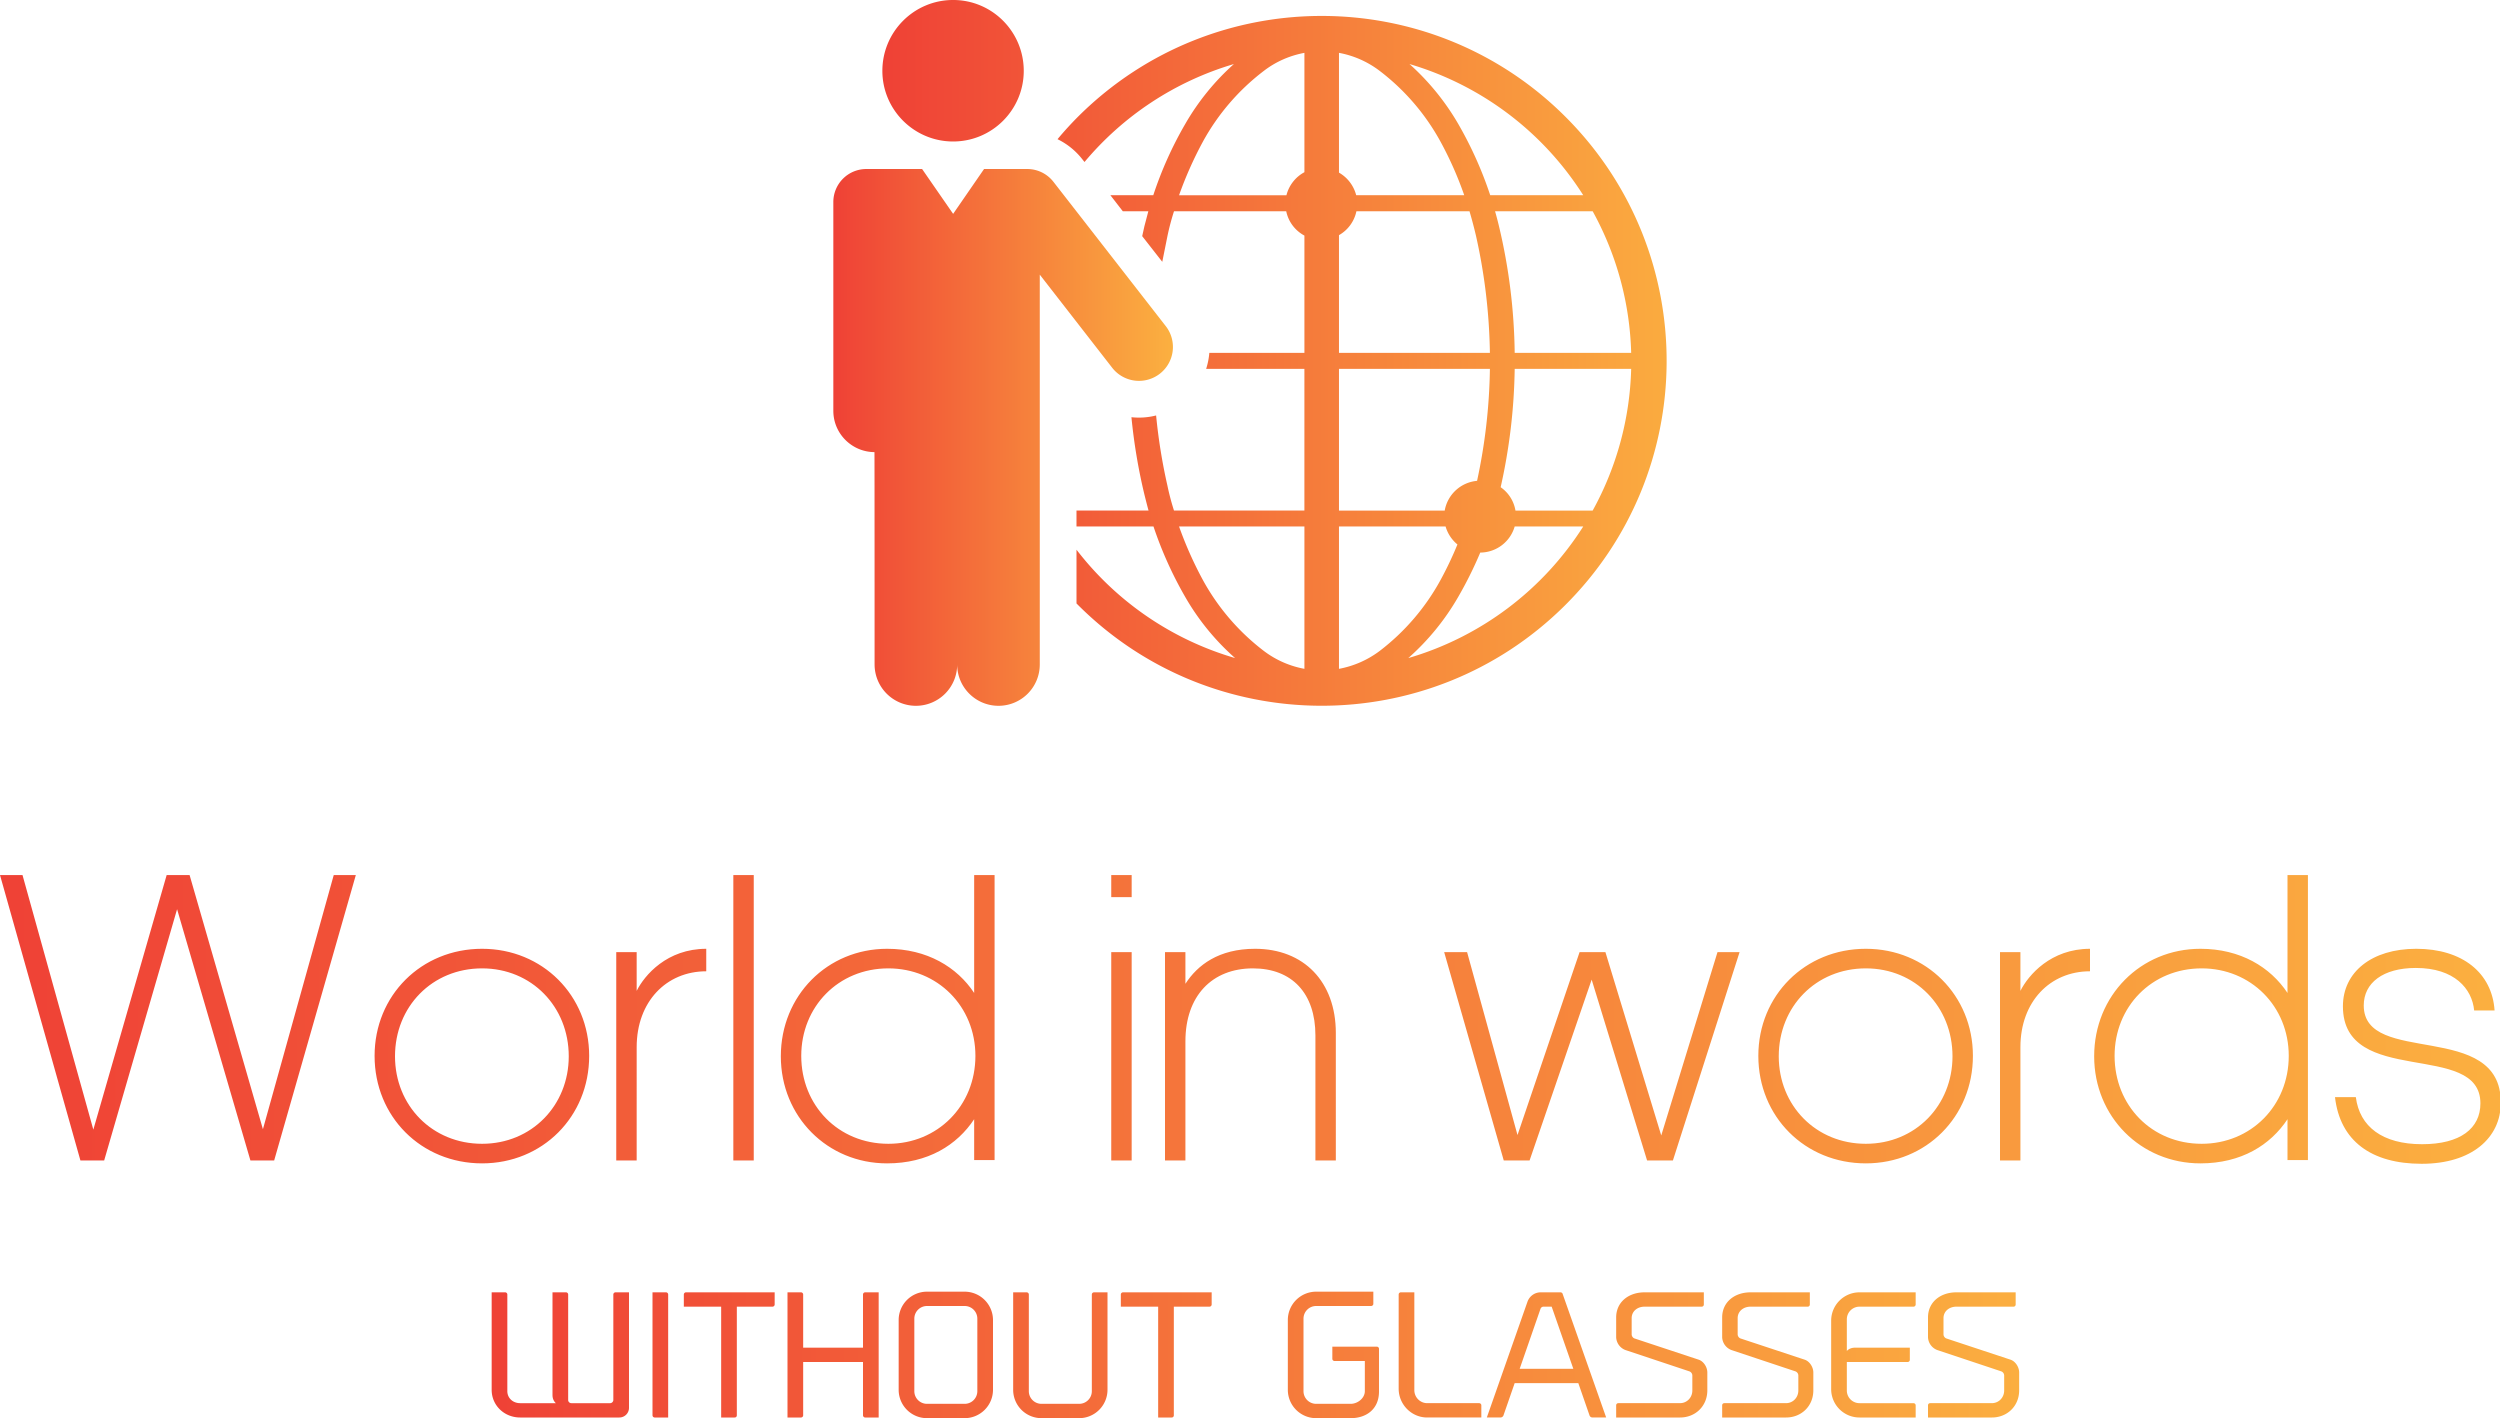 <svg xmlns="http://www.w3.org/2000/svg" width="300" height="170.18"><defs><linearGradient id="A"><stop stop-color="#ef4136" offset="0"/><stop stop-color="#fbb040" offset="1"/></linearGradient></defs><g transform="translate(97.633 -8.838) scale(1.045)" fill="url(#A)"><path d="M54.271 32.715H41.386a28.04 28.04 0 00-.756 2.859l-.592 2.948-2.305-2.948.252-1.133.453-1.726h-2.934l-1.423-1.839h4.924a43.202 43.202 0 013.666-8.174 27.86 27.86 0 015.592-6.89A35.487 35.487 0 0031.109 27.06l-.252-.315a8.16 8.16 0 00-2.847-2.305 38.954 38.954 0 012.481-2.708c15.556-15.379 40.646-15.24 56.022.314s15.24 40.631-.314 56.01-40.632 15.24-56.01-.302v-6.172a35.541 35.541 0 0018.212 12.443 27.824 27.824 0 01-5.719-7.002 44.343 44.343 0 01-3.653-8.111h-8.841v-1.826h8.274c-.164-.592-.315-1.197-.466-1.802a65.014 65.014 0 01-1.499-8.917 8 8 0 002.834-.201 64.246 64.246 0 001.297 8.049 28.33 28.33 0 00.756 2.871h14.975V50.814H45.076a8.18 8.18 0 00.365-1.838h10.92V35.511a4.11 4.11 0 01-2.09-2.796zm35.191 0h-11.21a38.63 38.63 0 01.453 1.726 65.817 65.817 0 011.802 14.535h13.376a35.564 35.564 0 00-4.421-16.261zm-27.155-1.839h12.406a40.893 40.893 0 00-2.707-6.122 25.758 25.758 0 00-6.991-8.149 11.008 11.008 0 00-4.685-2.078v13.754a4.196 4.196 0 011.977 2.595zm6.121-15.064a28.206 28.206 0 015.605 6.89 44.094 44.094 0 013.665 8.174h10.681a35.517 35.517 0 00-19.951-15.064zm12.168 51.276h8.866a35.56 35.56 0 004.421-16.273H80.507a65.765 65.765 0 01-1.612 13.59 4.082 4.082 0 011.701 2.683zM60.33 35.461v13.515h17.33a65.703 65.703 0 00-1.588-13.402 51.45 51.45 0 00-.755-2.859H62.332a4.13 4.13 0 01-2.002 2.746zm12.241 33.453H60.33v16.348a11.15 11.15 0 004.685-2.064 25.826 25.826 0 006.991-8.162 41.38 41.38 0 001.926-4.056 4.194 4.194 0 01-1.361-2.066zm3.981 2.997a44.996 44.996 0 01-2.544 5.114 28.085 28.085 0 01-5.719 7.002 35.654 35.654 0 0020.09-15.113h-7.872a4.14 4.14 0 01-3.955 2.997zm-.365-8.237a65.023 65.023 0 001.474-12.859H60.33v16.273h12.141a4.145 4.145 0 013.716-3.414zM56.361 28.231V14.528c-1.7.315-3.3 1.02-4.672 2.078a25.77 25.77 0 00-7.003 8.149 43.517 43.517 0 00-2.721 6.122h12.332a4.16 4.16 0 012.064-2.646zm0 40.683H41.965a43.505 43.505 0 002.721 6.121 25.84 25.84 0 007.003 8.162 11.004 11.004 0 004.672 2.064V68.914zm-32.23-52.32c0-4.497-3.627-8.137-8.111-8.137s-8.124 3.64-8.124 8.137c0 4.471 3.64 8.111 8.124 8.111s8.111-3.64 8.111-8.111z"/><path d="M2.266 55.613c-.013 2.619 2.116 4.748 4.723 4.762.013 0 .013 24.396.013 24.396a4.75 4.75 0 004.736 4.736 4.741 4.741 0 004.748-4.736c0 2.607 2.129 4.736 4.749 4.736a4.74 4.74 0 004.736-4.736V39.995l8.326 10.706a3.9 3.9 0 005.466.668 3.89 3.89 0 00.68-5.455l-12.91-16.587a3.81 3.81 0 00-2.997-1.461h-4.963l-3.551 5.151-3.564-5.151H6.057a3.79 3.79 0 00-3.792 3.791v23.981"/></g><path d="M24.84 40L17.8 15.88 10.8 40H8.52L.8 12.6h2.16l6.8 24.44L16.8 12.6H19L26.04 37l6.8-24.4h2.12L27.12 40h-2.28zm22.24-20.32c5.8 0 10.28 4.48 10.28 10.28 0 5.84-4.48 10.32-10.28 10.32-5.84 0-10.32-4.48-10.32-10.32 0-5.8 4.48-10.28 10.32-10.28zm0 1.88c-4.8 0-8.36 3.68-8.36 8.44 0 4.72 3.56 8.4 8.36 8.4 4.76 0 8.32-3.68 8.32-8.4 0-4.76-3.56-8.44-8.32-8.44zm21.52-1.88v2.16c-3.84 0-6.68 2.92-6.68 7.28V40h-1.96V20h1.96v3.72c.76-1.52 2.92-4.04 6.68-4.04zM73.16 40H71.2V12.6h1.96V40zm12.92-1.6c4.72 0 8.36-3.64 8.36-8.44 0-4.76-3.64-8.4-8.36-8.4-4.8 0-8.36 3.68-8.36 8.4 0 4.76 3.56 8.44 8.36 8.44zm8.24 1.56v-3.92c-1.64 2.48-4.44 4.24-8.36 4.24-5.72 0-10.2-4.48-10.2-10.28 0-5.84 4.48-10.32 10.2-10.32 3.84 0 6.72 1.76 8.36 4.24V12.6h1.96v27.36h-1.96zm15.12-25.24h-1.96V12.6h1.96v2.12zm0 25.28h-1.96V20h1.96v20zm11.84-20.32c4.68 0 7.76 3.16 7.76 8.08V40h-1.96V28c0-4.04-2.24-6.44-6-6.44-3.92 0-6.48 2.64-6.48 7V40h-1.96V20h1.96v3.04c1.16-1.8 3.2-3.36 6.68-3.36zM158.92 40l-5.32-17.36L147.64 40h-2.48l-5.72-20h2.2l4.84 17.56L152.44 20h2.48l5.36 17.6 5.4-17.6h2.12l-6.4 20h-2.48zm21-20.32c5.8 0 10.28 4.48 10.28 10.28 0 5.84-4.48 10.32-10.28 10.32-5.84 0-10.32-4.48-10.32-10.32 0-5.8 4.48-10.28 10.32-10.28zm0 1.88c-4.8 0-8.36 3.68-8.36 8.44 0 4.72 3.56 8.4 8.36 8.4 4.76 0 8.32-3.68 8.32-8.4 0-4.76-3.56-8.44-8.32-8.44zm21.52-1.88v2.16c-3.84 0-6.68 2.92-6.68 7.28V40h-1.96V20h1.96v3.72c.76-1.52 2.92-4.04 6.68-4.04zm10.72 18.72c4.72 0 8.36-3.64 8.36-8.44 0-4.76-3.64-8.4-8.36-8.4-4.8 0-8.36 3.68-8.36 8.4 0 4.76 3.56 8.44 8.36 8.44zm8.24 1.56v-3.92c-1.64 2.48-4.44 4.24-8.36 4.24-5.72 0-10.2-4.48-10.2-10.28 0-5.84 4.48-10.32 10.2-10.32 3.84 0 6.72 1.76 8.36 4.24V12.6h1.96v27.36h-1.96zm4.56-6.04h2c.36 2.84 2.56 4.52 6.36 4.52 3.68 0 5.6-1.52 5.6-3.92 0-6.08-13.2-1.48-13.2-9.32 0-3.28 2.76-5.52 7.04-5.52 4.44 0 7.28 2.32 7.52 5.92h-1.96c-.2-2.08-1.88-4.08-5.6-4.08-3.16 0-5 1.44-5 3.6 0 5.88 13.16 1.36 13.16 9.32 0 3.4-2.8 5.88-7.6 5.88-4.84 0-7.84-2.2-8.32-6.4z" transform="translate(-1 89.255) scale(1.25)" fill="url(#A)"/><path d="M73.86 155.08h1.62v13.86a1.16 1.16 0 01-1.16 1.16h-11.9c-1.92 0-3.42-1.46-3.42-3.32v-11.7h1.62c.14 0 .26.12.26.26v11.6c0 .82.66 1.44 1.54 1.44h4.28c-.24-.22-.4-.56-.4-.96v-12.34h1.62c.14 0 .26.12.26.26V168a.38.38 0 00.38.38h4.66c.2 0 .38-.18.38-.38v-12.66c0-.14.12-.26.26-.26zm4.7 15.02c-.14 0-.26-.12-.26-.26v-14.76h1.62c.14 0 .26.12.26.26v14.76h-1.62zm3.76-15.02h10.64v1.46c0 .14-.12.26-.26.26h-4.28v13.04c0 .14-.1.26-.26.26h-1.62v-13.3h-4.48v-1.46c0-.14.12-.26.26-.26zm21.5 0h1.62v15.02h-1.62c-.14 0-.26-.12-.26-.26v-6.4h-7.18v6.4c0 .14-.12.26-.26.26H94.5v-15.02h1.62c.14 0 .26.12.26.26v6.38h7.18v-6.38c0-.14.12-.26.26-.26zm11.94 15.1h-4.52a3.4 3.4 0 01-3.4-3.4v-8.38a3.4 3.4 0 013.4-3.4h4.52a3.41 3.41 0 013.4 3.4v8.38a3.41 3.41 0 01-3.4 3.4zm-4.52-13.46a1.52 1.52 0 00-1.52 1.52v8.7a1.52 1.52 0 001.52 1.52h4.52a1.52 1.52 0 001.52-1.52v-8.7a1.52 1.52 0 00-1.52-1.52h-4.52zm13.74 13.46a3.4 3.4 0 01-3.4-3.4v-11.7h1.62c.14 0 .26.12.26.26v11.6a1.52 1.52 0 001.52 1.52h4.52a1.52 1.52 0 001.52-1.52v-11.6c0-.14.12-.26.26-.26h1.62v11.7a3.41 3.41 0 01-3.4 3.4h-4.52zm9.78-15.1h10.64v1.46c0 .14-.12.26-.26.26h-4.28v13.04c0 .14-.1.26-.26.26h-1.62v-13.3h-4.48v-1.46c0-.14.12-.26.26-.26zm23.18 15.1a3.4 3.4 0 01-3.4-3.4v-8.38a3.4 3.4 0 013.4-3.4h6.86v1.46c0 .14-.12.26-.28.26h-6.58a1.52 1.52 0 00-1.52 1.52v8.7a1.52 1.52 0 001.52 1.52h4.14c.84 0 1.7-.68 1.7-1.52v-3.62h-3.64c-.14 0-.26-.12-.26-.26v-1.46h5.34c.14 0 .26.12.26.26v5.12c0 2.12-1.52 3.2-3.4 3.2h-4.14zm13.32-.08c-1.88 0-3.42-1.56-3.42-3.46v-11.3c0-.14.12-.26.26-.26h1.62v11.74c0 .86.7 1.56 1.54 1.56h6.24c.14 0 .26.12.26.26v1.46h-6.5zm16.24-14.88l5.24 14.88h-1.64c-.18 0-.32-.12-.36-.26l-1.34-3.86h-7.64l-1.34 3.86c-.04.14-.2.26-.36.26h-1.64l4.88-13.9c.24-.66.86-1.12 1.58-1.12h2.38c.1 0 .2.06.24.14zm-5.14 9.04h6.44l-2.6-7.46h-.98c-.16 0-.3.1-.36.26zm11.84 4.12h7.4c.84 0 1.48-.68 1.48-1.52v-1.82a.54.54 0 00-.36-.48l-7.68-2.56a1.72 1.72 0 01-1.1-1.52v-2.38c0-1.88 1.52-3.02 3.4-3.02h7.12v1.46c0 .14-.1.26-.26.26h-6.86c-.84 0-1.54.54-1.54 1.38v1.94c0 .22.16.44.36.5l7.68 2.54c.6.2 1.04.9 1.04 1.54v2.14c0 1.88-1.42 3.26-3.28 3.26h-7.66v-1.46c0-.16.12-.26.26-.26zm12.72 0h7.4c.84 0 1.48-.68 1.48-1.52v-1.82a.54.54 0 00-.36-.48l-7.68-2.56a1.72 1.72 0 01-1.1-1.52v-2.38c0-1.88 1.52-3.02 3.4-3.02h7.12v1.46c0 .14-.1.26-.26.26h-6.86c-.84 0-1.54.54-1.54 1.38v1.94c0 .22.16.44.36.5l7.68 2.54c.6.2 1.04.9 1.04 1.54v2.14c0 1.88-1.42 3.26-3.28 3.26h-7.66v-1.46c0-.16.12-.26.26-.26zm16.22-11.58a1.52 1.52 0 00-1.52 1.52v3.8c.2-.24.56-.4.98-.4h6.58v1.46c0 .14-.12.26-.26.26h-7.3v3.42a1.52 1.52 0 001.52 1.52h6.48c.14 0 .26.12.26.26v1.46h-6.74a3.4 3.4 0 01-3.4-3.4v-8.22a3.4 3.4 0 013.4-3.4h6.74v1.46c0 .14-.12.26-.26.26h-6.48zm8.48 11.58h7.4c.84 0 1.48-.68 1.48-1.52v-1.82a.54.54 0 00-.36-.48l-7.68-2.56a1.72 1.72 0 01-1.1-1.52v-2.38c0-1.88 1.52-3.02 3.4-3.02h7.12v1.46c0 .14-.1.26-.26.26h-6.86c-.84 0-1.54.54-1.54 1.38v1.94c0 .22.16.44.36.5l7.68 2.54c.6.2 1.04.9 1.04 1.54v2.14c0 1.88-1.42 3.26-3.28 3.26h-7.66v-1.46c0-.16.12-.26.26-.26z" fill="url(#A)"/></svg>